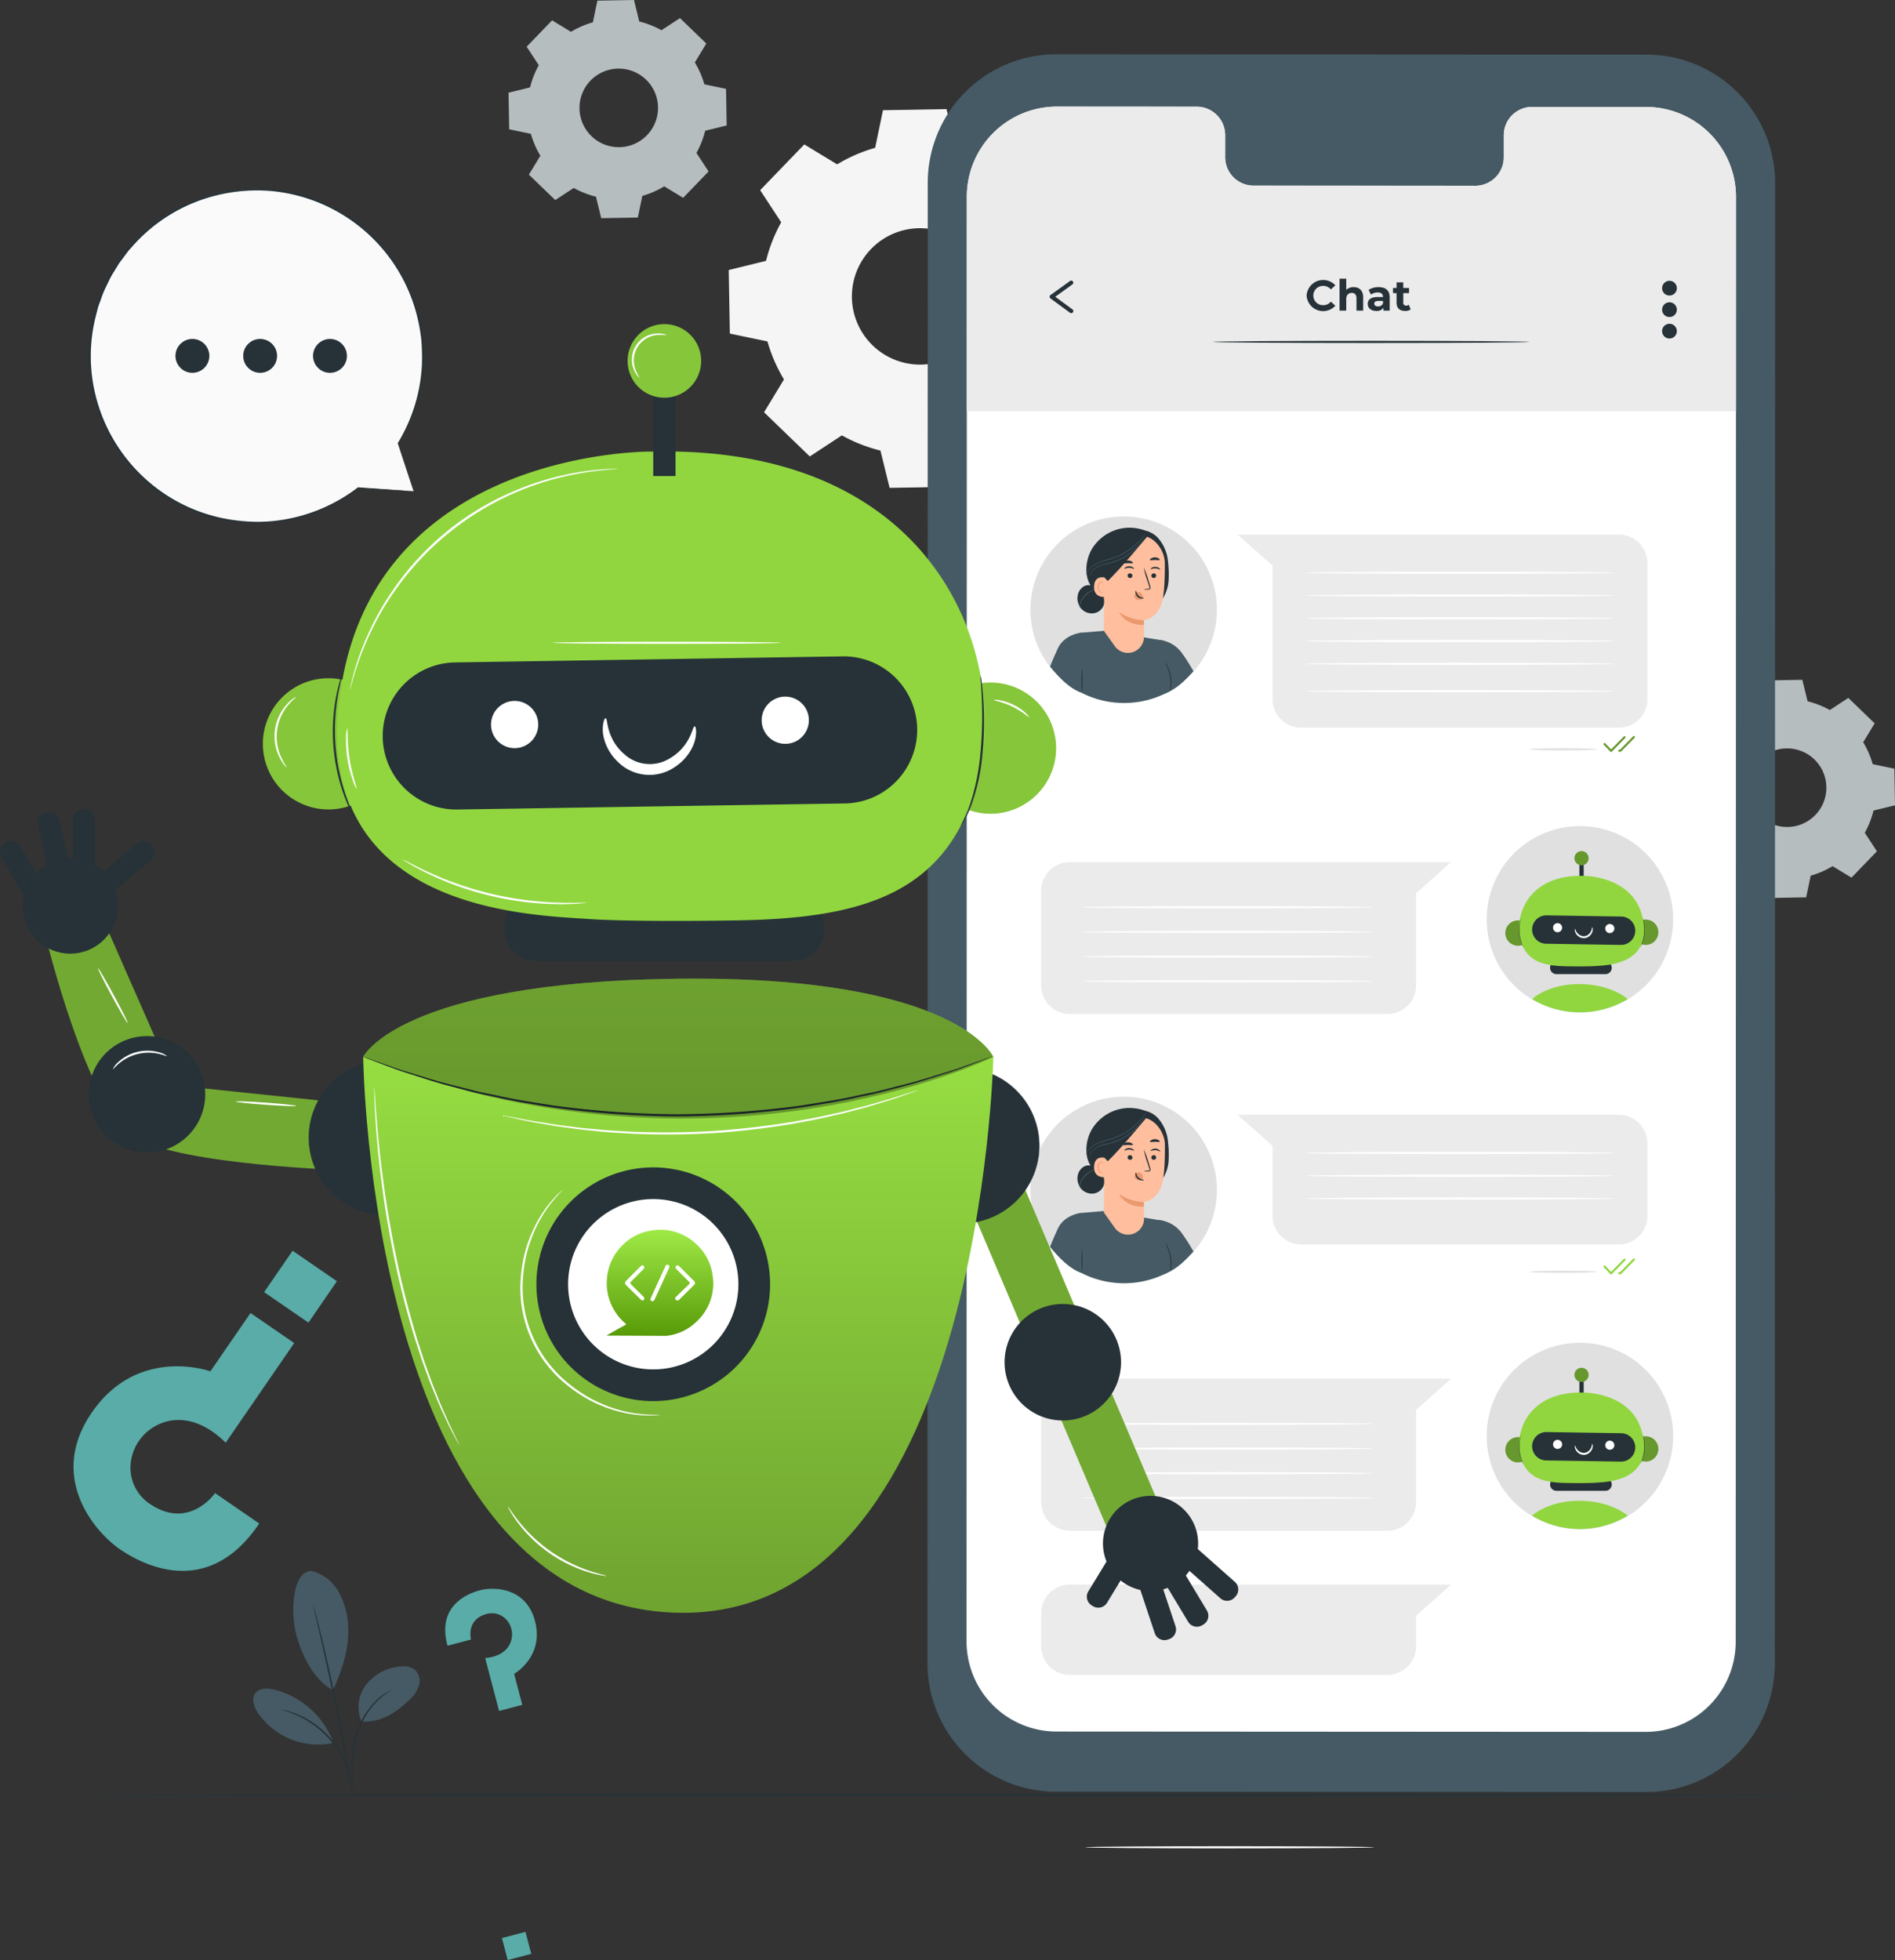 <svg xmlns="http://www.w3.org/2000/svg" xmlns:xlink="http://www.w3.org/1999/xlink" width="640" height="661.78" viewBox="0 0 640 661.78">
  <rect x="0" y="0" width="640" height="661.78" fill="#333333" stroke="none"/>
  <defs>
    <clipPath id="clip-path">
      <rect id="Rectangle_238" data-name="Rectangle 238" width="640" height="606.437" fill="none"></rect>
    </clipPath>
    <linearGradient id="linear-gradient" x1="0.5" x2="0.5" y2="1.727" gradientUnits="objectBoundingBox">
      <stop offset="0" stop-color="#9ce644"></stop>
      <stop offset="1" stop-color="#4e7322"></stop>
    </linearGradient>
    <clipPath id="clip-path-4">
      <rect id="Rectangle_246" data-name="Rectangle 246" width="212.819" height="47.238" fill="none"></rect>
    </clipPath>
    <linearGradient id="linear-gradient-2" x1="0.5" x2="0.5" y2="1.132" gradientUnits="objectBoundingBox">
      <stop offset="0" stop-color="#a0ea47"></stop>
      <stop offset="1" stop-color="#4e9000"></stop>
    </linearGradient>
  </defs>
  <g id="Group_817" data-name="Group 817" transform="translate(-218.377 -2276.662)">
    <path id="Path_264" data-name="Path 264" d="M80.405,386.895,65.489,376.631s-8.617,12.525-21.788,3.793a14.651,14.651,0,0,1-6.388-15.747,16.223,16.223,0,0,1,9.375-11.35c5.4-2.431,13.554-2.407,22.389,6.281l23.141-33.635-14.75-10.149-13.555,19.7S39.546,326.64,23.86,349.439c-15.01,21.812,1.067,40.338,9.44,46.1,6.4,4.4,29.281,17.866,47.106-8.644" transform="translate(225.52 2404.154)" fill="#59aca7"></path>
    <rect id="Rectangle_235" data-name="Rectangle 235" width="16.97" height="18.17" transform="translate(307.578 2712.929) rotate(-55.468)" fill="#59aca7"></rect>
    <path id="Path_265" data-name="Path 265" d="M107.906,401.376l7.921-2.089s-1.755-6.652,5.126-8.593a6.626,6.626,0,0,1,7.286,2.454,7.34,7.34,0,0,1,1.127,6.564c-.758,2.57-3.172,5.359-8.759,5.828l4.712,17.859,7.833-2.065-2.76-10.463s10.236-5.737,7.042-17.844c-3.056-11.583-14.152-11.533-18.6-10.361-3.4.9-14.765,4.775-10.93,18.71" transform="translate(261.621 2430.933)" fill="#59aca7"></path>
    <rect id="Rectangle_236" data-name="Rectangle 236" width="8.221" height="7.678" transform="matrix(0.967, -0.255, 0.255, 0.967, 387.891, 2931.018)" fill="#59aca7"></rect>
    <path id="Path_266" data-name="Path 266" d="M211.951,44.9a52.614,52.614,0,0,1,12.834-5.578l2.645-12.7,21.464-.376,3.088,12.6A52.517,52.517,0,0,1,265,43.966l10.848-7.111L291.3,51.766l-6.724,11.089a52.549,52.549,0,0,1,5.578,12.837l12.7,2.645L303.23,99.8l-12.6,3.091A52.6,52.6,0,0,1,285.5,115.91l7.11,10.849L277.7,142.2l-11.089-6.724a52.574,52.574,0,0,1-12.837,5.577l-2.645,12.7-21.462.376-3.09-12.6a52.54,52.54,0,0,1-13.023-5.123L202.71,143.52l-15.443-14.911,6.724-11.089a52.624,52.624,0,0,1-5.578-12.835l-12.7-2.645-.378-21.462,12.6-3.091a52.692,52.692,0,0,1,5.123-13.022l-7.11-10.848,14.91-15.443Zm11.441,28.593a23.028,23.028,0,1,0,32.563-.573,23.027,23.027,0,0,0-32.563.573" transform="translate(289.156 2287.254)" fill="#f5f5f5"></path>
    <path id="Path_267" data-name="Path 267" d="M143.448,10.747a30.233,30.233,0,0,1,7.392-3.213L152.363.216,164.725,0l1.78,7.257a30.26,30.26,0,0,1,7.5,2.952l6.248-4.1,8.9,8.589-3.873,6.387a30.241,30.241,0,0,1,3.213,7.393l7.316,1.523.218,12.362-7.258,1.78a30.328,30.328,0,0,1-2.952,7.5l4.095,6.249-8.586,8.9-6.388-3.874a30.219,30.219,0,0,1-7.393,3.213l-1.523,7.317-12.362.216-1.78-7.258a30.323,30.323,0,0,1-7.5-2.951l-6.248,4.095-8.9-8.588,3.873-6.387a30.251,30.251,0,0,1-3.213-7.395l-7.316-1.522L122.358,31.3l7.258-1.78a30.335,30.335,0,0,1,2.951-7.5l-4.095-6.249,8.588-8.9Zm6.59,16.468a13.264,13.264,0,1,0,18.755-.33,13.262,13.262,0,0,0-18.755.33" transform="translate(267.77 2276.662)" fill="#b6bdbf"></path>
    <path id="Path_268" data-name="Path 268" d="M424.555,174.264a30.343,30.343,0,0,1,7.392-3.213l1.523-7.316,12.362-.218,1.78,7.258a30.278,30.278,0,0,1,7.5,2.951l6.248-4.1,8.9,8.591-3.873,6.385A30.226,30.226,0,0,1,469.6,192l7.317,1.522.216,12.364-7.258,1.778a30.27,30.27,0,0,1-2.951,7.5l4.095,6.248-8.586,8.9-6.388-3.874a30.277,30.277,0,0,1-7.393,3.214l-1.523,7.316-12.362.216-1.78-7.257a30.385,30.385,0,0,1-7.5-2.952l-6.248,4.094-8.9-8.588,3.873-6.387A30.252,30.252,0,0,1,411,208.7l-7.317-1.522-.216-12.362,7.258-1.778a30.363,30.363,0,0,1,2.951-7.5l-4.095-6.249,8.588-8.894Zm6.59,16.468A13.264,13.264,0,1,0,449.9,190.4a13.262,13.262,0,0,0-18.755.328" transform="translate(381.248 2342.67)" fill="#b6bdbf"></path>
    <rect id="Rectangle_237" data-name="Rectangle 237" width="640" height="606.437" transform="translate(218.377 2276.662)" fill="none"></rect>
    <g id="Group_407" data-name="Group 407" transform="translate(218.377 2276.662)">
      <g id="Group_406" data-name="Group 406" clip-path="url('#clip-path')">
        <path id="Path_269" data-name="Path 269" d="M613.186,431.878c0,.2-133.1.365-297.256.365-164.211,0-297.286-.163-297.286-.365s133.075-.365,297.286-.365c164.154,0,297.256.163,297.256.365" transform="translate(7.526 174.194)" fill="#263238"></path>
      </g>
    </g>
    <path id="Path_270" data-name="Path 270" d="M465.89,599.781l-199.345-.118a43.423,43.423,0,0,1-43.4-43.431l.1-499.761a43.423,43.423,0,0,1,43.448-43.416l199.345.117a43.425,43.425,0,0,1,43.4,43.433l-.1,499.763a43.422,43.422,0,0,1-43.448,43.414" transform="translate(308.457 2281.932)" fill="#455a64"></path>
    <path id="Path_271" data-name="Path 271" d="M462.028,25.765l-38.649-.022a9.6,9.6,0,0,0-9.386,9.806l0,7.01a9.6,9.6,0,0,1-9.386,9.806l-75.337-.045a9.609,9.609,0,0,1-9.382-9.816V35.492a9.611,9.611,0,0,0-9.384-9.816l-13.593-.008-33.827-.02a30.41,30.41,0,0,0-30.429,30.405l-.1,487.8a30.41,30.41,0,0,0,30.392,30.419l198.948.116a30.414,30.414,0,0,0,30.429-30.405l.1-487.8a30.413,30.413,0,0,0-30.394-30.418" transform="translate(312.256 2287.015)" fill="#fff"></path>
    <path id="Path_272" data-name="Path 272" d="M492.385,128.3V55.619a30.405,30.405,0,0,0-30.379-29.855l-38.65-.022a9.6,9.6,0,0,0-9.386,9.8l0,7.011a9.6,9.6,0,0,1-9.385,9.806l-75.337-.045a9.611,9.611,0,0,1-9.384-9.816l0-7.011a9.611,9.611,0,0,0-9.385-9.816l-13.592-.008-33.829-.02a30.412,30.412,0,0,0-30.429,30.405l-.014,72.454h259.77Z" transform="translate(312.279 2287.015)" fill="#ebebeb"></path>
    <path id="Path_273" data-name="Path 273" d="M310.9,155.648a31.486,31.486,0,1,1-31.486-31.419A31.452,31.452,0,0,1,310.9,155.648" transform="translate(318.461 2326.811)" fill="#e0e0e0"></path>
    <path id="Path_274" data-name="Path 274" d="M259.888,152.414l8.241-.7,20.134,3.391,2.377,15.147-.338,1.763a31.652,31.652,0,0,1-29.845.685Z" transform="translate(323.289 2337.906)" fill="#455a64"></path>
    <path id="Path_275" data-name="Path 275" d="M277.035,153.992a10.77,10.77,0,0,1,10.442,4.59,58.572,58.572,0,0,1,3.741,5.947c-3.272,3.561-5.939,6.272-10.494,7.852Z" transform="translate(330.211 2338.779)" fill="#455a64"></path>
    <path id="Path_276" data-name="Path 276" d="M262.81,152.214s-5.448.667-7.563,5.312-2.6,6.1-2.6,6.1c2.821,3.387,6.4,7.4,10.794,8.9,0,0,1-11.7,1.134-15.008.146-3.627.288-5.415-1.769-5.312" transform="translate(320.367 2338.106)" fill="#455a64"></path>
    <path id="Path_277" data-name="Path 277" d="M264.271,132.662a14.912,14.912,0,0,1,11.538-5.731,16.016,16.016,0,0,1,5.594,1.009,8.273,8.273,0,0,1,4.716,3.113,13.817,13.817,0,0,1,2.713,6.318,38.548,38.548,0,0,1,.341,7.122,12.974,12.974,0,0,1-2.225,6.69l-6.053,1.049a38.15,38.15,0,0,1-9.987-.538,12.829,12.829,0,0,1-8.164-5.356c-2.423-3.956-1.416-10.088,1.526-13.676" transform="translate(323.893 2327.9)" fill="#263238"></path>
    <path id="Path_278" data-name="Path 278" d="M259.271,144.614a4.5,4.5,0,0,1,2.049-3.4,3.255,3.255,0,0,1,3.819.33l.952,1.131a3.9,3.9,0,0,1,2.247,3.93,4.275,4.275,0,0,1-2.969,3.5,4.744,4.744,0,0,1-4.511-1.088,5.3,5.3,0,0,1-1.588-4.4" transform="translate(323.027 2333.48)" fill="#263238"></path>
    <path id="Path_279" data-name="Path 279" d="M260.27,148.253a2.033,2.033,0,0,1-.326-1.2,5.449,5.449,0,0,1,1.385-2.715,8.184,8.184,0,0,1,2.424-1.94c.71-.38,1.2-.519,1.182-.568a3.286,3.286,0,0,0-1.273.38,7.307,7.307,0,0,0-2.56,1.936,7.18,7.18,0,0,0-.978,1.485,3.282,3.282,0,0,0-.39,1.415,1.689,1.689,0,0,0,.272.957c.136.2.253.264.264.251" transform="translate(323.227 2333.913)" fill="#455a64"></path>
    <path id="Path_280" data-name="Path 280" d="M279.146,163.072s-.032-5.613-.032-5.6,4.933-.543,6.3-6.854c.678-3.139.8-8.339.769-12.6-.031-3.832-3.3-9.052-8.046-9.069l-2.105-.244-8.07,3.2a2.245,2.245,0,0,0-2.132,2.162l-.241,26.958,3.693,5.18a5.439,5.439,0,0,0,9.866-3.132" transform="translate(325.59 2328.617)" fill="#ffbe9d"></path>
    <path id="Path_281" data-name="Path 281" d="M272.954,143.6a1.333,1.333,0,0,1,.466-.828,1.378,1.378,0,0,1,1.669-.1,1.839,1.839,0,0,1,.7,1.727,1.677,1.677,0,0,1-1.2.693,1.705,1.705,0,0,1-.225.007,1.5,1.5,0,0,1-1.013-.4,1.333,1.333,0,0,1-.4-1.1" transform="translate(328.559 2334.16)" fill="#eb996e"></path>
    <path id="Path_282" data-name="Path 282" d="M278.656,138.7a.818.818,0,0,1-.834.78.783.783,0,0,1-.8-.782.821.821,0,0,1,.834-.782.785.785,0,0,1,.8.783" transform="translate(330.203 2332.335)" fill="#263238"></path>
    <path id="Path_283" data-name="Path 283" d="M280.069,137.3c-.108.1-.7-.39-1.583-.437s-1.55.358-1.64.246c-.045-.051.07-.237.362-.427a2.255,2.255,0,0,1,1.319-.327,2.162,2.162,0,0,1,1.254.48c.26.222.34.42.288.465" transform="translate(330.131 2331.703)" fill="#263238"></path>
    <path id="Path_284" data-name="Path 284" d="M275.2,143.878a5.774,5.774,0,0,1,1.443-.18c.226-.01.441-.044.487-.194a1.134,1.134,0,0,0-.112-.674q-.274-.832-.571-1.745a28.91,28.91,0,0,1-1.246-4.551,29.383,29.383,0,0,1,1.61,4.44c.189.612.371,1.195.543,1.753a1.3,1.3,0,0,1,.067.887.566.566,0,0,1-.387.307,1.48,1.48,0,0,1-.385.032,5.742,5.742,0,0,1-1.449-.077" transform="translate(329.465 2331.778)" fill="#263238"></path>
    <path id="Path_285" data-name="Path 285" d="M277.644,149.986a16.288,16.288,0,0,1-8.421-2.743s2.034,4.538,8.453,4.292Z" transform="translate(327.059 2336.101)" fill="#eb996e"></path>
    <path id="Path_286" data-name="Path 286" d="M273.376,142.1c.142,0,.091.953.873,1.675s1.8.672,1.8.807c.01.06-.237.173-.668.16a2.38,2.38,0,0,1-1.508-.619,2.064,2.064,0,0,1-.671-1.4c-.017-.4.1-.632.17-.622" transform="translate(328.664 2334.024)" fill="#263238"></path>
    <path id="Path_287" data-name="Path 287" d="M279.951,134.907c-.16.206-.827.027-1.617.048-.793,0-1.456.194-1.618-.008-.072-.1.025-.3.31-.5a2.514,2.514,0,0,1,2.607-.032c.288.2.389.4.319.5" transform="translate(330.072 2330.78)" fill="#263238"></path>
    <path id="Path_288" data-name="Path 288" d="M271.306,138.64a.819.819,0,0,0,.776.839.786.786,0,0,0,.858-.723.82.82,0,0,0-.775-.839.784.784,0,0,0-.859.723" transform="translate(327.898 2332.335)" fill="#263238"></path>
    <path id="Path_289" data-name="Path 289" d="M270.546,137.038c.1.108.729-.34,1.61-.321s1.52.469,1.618.362c.048-.046-.053-.24-.331-.451a2.269,2.269,0,0,0-1.293-.423,2.18,2.18,0,0,0-1.284.389c-.274.2-.369.394-.32.444" transform="translate(327.586 2331.646)" fill="#263238"></path>
    <path id="Path_290" data-name="Path 290" d="M270.189,135.708c.17.2.855.007,1.672.011.818-.021,1.509.161,1.672-.045.072-.1-.034-.3-.333-.5a2.53,2.53,0,0,0-1.355-.351,2.5,2.5,0,0,0-1.34.378c-.292.2-.39.406-.316.5" transform="translate(327.438 2331.088)" fill="#263238"></path>
    <path id="Path_291" data-name="Path 291" d="M267.874,140.673c.025-.474-.463-1.623-.928-1.721-1.242-.264-3.506-.286-3.7,2.887-.267,4.34,4.154,3.713,4.169,3.588.013-.1.376-3.116.462-4.754" transform="translate(324.639 2332.71)" fill="#ffbe9d"></path>
    <path id="Path_292" data-name="Path 292" d="M265.956,143.354c-.018-.015-.079.049-.211.1a.757.757,0,0,1-.567-.024,1.869,1.869,0,0,1-.764-1.731,2.5,2.5,0,0,1,.278-1.07.876.876,0,0,1,.606-.546.387.387,0,0,1,.434.234c.051.125.018.211.041.219s.1-.067.074-.248a.492.492,0,0,0-.154-.282.576.576,0,0,0-.413-.136,1.066,1.066,0,0,0-.832.625,2.576,2.576,0,0,0-.338,1.193,1.966,1.966,0,0,0,.991,1.941.814.814,0,0,0,.7-.072c.142-.1.17-.2.156-.2" transform="translate(324.992 2333.125)" fill="#eb996e"></path>
    <path id="Path_293" data-name="Path 293" d="M266.416,143.255l1.1,1.144c4.771-4.558,14.1-15.968,13.575-15.289a13.928,13.928,0,0,0-6.816-.738c-3.547.6-10.276,2.375-10.174,6.551a21.748,21.748,0,0,0,2.31,8.332" transform="translate(324.99 2328.42)" fill="#263238"></path>
    <path id="Path_294" data-name="Path 294" d="M261.249,142.327a1.144,1.144,0,0,1,.066-.251,4.57,4.57,0,0,1,.3-.684,6.314,6.314,0,0,1,1.816-2.041,11.908,11.908,0,0,1,3.659-1.756c1.456-.473,3.1-.841,4.705-1.53a21.309,21.309,0,0,0,4.3-2.4,22.21,22.21,0,0,0,3.033-2.645,23.833,23.833,0,0,0,1.753-2.077l.437-.6a1.25,1.25,0,0,1,.163-.2,1.049,1.049,0,0,1-.126.227c-.09.143-.219.358-.4.623a19.963,19.963,0,0,1-1.708,2.134,21.222,21.222,0,0,1-3.028,2.7,20.837,20.837,0,0,1-4.332,2.441,47.7,47.7,0,0,1-4.728,1.52,12.091,12.091,0,0,0-3.627,1.687,6.515,6.515,0,0,0-1.835,1.957c-.32.554-.417.9-.439.893" transform="translate(323.838 2328.39)" fill="#455a64"></path>
    <path id="Path_295" data-name="Path 295" d="M262.152,142.743a2.292,2.292,0,0,1,.168-.949,4.449,4.449,0,0,1,1.634-2.042,9.861,9.861,0,0,1,3.63-1.419,21.519,21.519,0,0,0,4.509-1.429,19.023,19.023,0,0,0,4.02-2.476,19.545,19.545,0,0,0,2.757-2.7,20.6,20.6,0,0,0,1.536-2.107l.369-.608a1.061,1.061,0,0,1,.142-.2,1,1,0,0,1-.1.226c-.087.166-.2.375-.334.632a17.627,17.627,0,0,1-1.488,2.162,18.7,18.7,0,0,1-6.806,5.282,21.012,21.012,0,0,1-4.555,1.426,9.959,9.959,0,0,0-3.585,1.348,4.488,4.488,0,0,0-1.644,1.946,5.275,5.275,0,0,0-.25.918" transform="translate(324.201 2328.657)" fill="#455a64"></path>
    <path id="Path_296" data-name="Path 296" d="M260.381,169.054a29.734,29.734,0,0,1-.146-4.149,29.717,29.717,0,0,1,.146-4.149,29.86,29.86,0,0,1,.145,4.149,29.877,29.877,0,0,1-.145,4.149" transform="translate(323.43 2341.556)" fill="#263238"></path>
    <path id="Path_297" data-name="Path 297" d="M282.024,169.062a8.761,8.761,0,0,1,.049-1.474,16.548,16.548,0,0,0-.122-3.519,17.446,17.446,0,0,0-1.011-3.38,8.445,8.445,0,0,1-.508-1.388,6.748,6.748,0,0,1,.7,1.311,14.031,14.031,0,0,1,1.109,3.412,13.432,13.432,0,0,1,.039,3.579,6.5,6.5,0,0,1-.254,1.458" transform="translate(331.58 2340.969)" fill="#263238"></path>
    <path id="Path_298" data-name="Path 298" d="M426.534,193.781h-107.3a9.647,9.647,0,0,1-9.647-9.648V139.077l-11.829-10.5H426.534a9.647,9.647,0,0,1,9.648,9.648v45.91a9.647,9.647,0,0,1-9.648,9.648" transform="translate(338.576 2328.565)" fill="#ebebeb"></path>
    <path id="Path_299" data-name="Path 299" d="M390.844,180.335c0,.2-5.125.365-11.446.365s-11.448-.163-11.448-.365,5.125-.365,11.448-.365,11.446.163,11.446.365" transform="translate(366.912 2349.313)" fill="#e0e0e0"></path>
    <path id="Path_300" data-name="Path 300" d="M388.372,182.407a.369.369,0,0,1-.254-.108L385.9,179.98a.351.351,0,1,1,.507-.486l1.965,2.058,4.3-4.378a.351.351,0,0,1,.5.491l-4.558,4.636a.355.355,0,0,1-.251.105" transform="translate(374.121 2348.141)" fill="#67982d"></path>
    <path id="Path_301" data-name="Path 301" d="M390.106,182.355H390.1l-.407-.01a.352.352,0,0,1-.343-.361.371.371,0,0,1,.359-.341l.254.007,4.451-4.53a.352.352,0,0,1,.5.493l-4.558,4.636a.355.355,0,0,1-.251.105" transform="translate(375.549 2348.12)" fill="#67982d"></path>
    <path id="Path_302" data-name="Path 302" d="M390.844,306.006c0,.2-5.125.365-11.446.365s-11.448-.163-11.448-.365,5.125-.365,11.448-.365,11.446.163,11.446.365" transform="translate(366.912 2400.043)" fill="#e0e0e0"></path>
    <path id="Path_303" data-name="Path 303" d="M388.372,308.077h0a.349.349,0,0,1-.251-.108L385.9,305.65a.349.349,0,0,1,.011-.5.353.353,0,0,1,.5.011l1.965,2.056,4.3-4.378a.351.351,0,0,1,.5.49l-4.558,4.638a.355.355,0,0,1-.251.105" transform="translate(374.121 2398.872)" fill="#91d63f"></path>
    <path id="Path_304" data-name="Path 304" d="M390.106,308.026h-.01l-.407-.011a.351.351,0,0,1-.341-.361.326.326,0,0,1,.361-.341l.254.007,4.45-4.528a.351.351,0,0,1,.5.491l-4.558,4.638a.355.355,0,0,1-.251.105" transform="translate(375.549 2398.851)" fill="#91d63f"></path>
    <path id="Path_305" data-name="Path 305" d="M418.616,137.873c0,.2-23.427.365-52.319.365s-52.324-.163-52.324-.365,23.422-.365,52.324-.365,52.319.163,52.319.365" transform="translate(345.123 2332.171)" fill="#fff"></path>
    <path id="Path_306" data-name="Path 306" d="M418.616,143.35c0,.2-23.427.365-52.319.365s-52.324-.163-52.324-.365,23.422-.365,52.324-.365,52.319.163,52.319.365" transform="translate(345.123 2334.382)" fill="#fff"></path>
    <path id="Path_307" data-name="Path 307" d="M418.616,148.826c0,.2-23.427.365-52.319.365s-52.324-.163-52.324-.365,23.422-.365,52.324-.365,52.319.163,52.319.365" transform="translate(345.123 2336.593)" fill="#fff"></path>
    <path id="Path_308" data-name="Path 308" d="M310.9,295.214a31.486,31.486,0,1,1-31.486-31.419A31.452,31.452,0,0,1,310.9,295.214" transform="translate(318.461 2383.151)" fill="#e0e0e0"></path>
    <path id="Path_309" data-name="Path 309" d="M259.888,291.98l8.241-.7,20.134,3.391,2.377,15.146-.338,1.763a31.652,31.652,0,0,1-29.845.685Z" transform="translate(323.289 2394.247)" fill="#455a64"></path>
    <path id="Path_310" data-name="Path 310" d="M277.035,293.558a10.77,10.77,0,0,1,10.442,4.59,58.568,58.568,0,0,1,3.741,5.947c-3.272,3.561-5.939,6.272-10.494,7.852Z" transform="translate(330.211 2395.12)" fill="#455a64"></path>
    <path id="Path_311" data-name="Path 311" d="M262.81,291.78s-5.448.668-7.563,5.313-2.6,6.1-2.6,6.1c2.821,3.387,6.4,7.4,10.794,8.9,0,0,1-11.7,1.134-15.008.146-3.627.288-5.415-1.769-5.313" transform="translate(320.367 2394.446)" fill="#455a64"></path>
    <path id="Path_312" data-name="Path 312" d="M264.271,272.228a14.912,14.912,0,0,1,11.538-5.731,16.016,16.016,0,0,1,5.594,1.009,8.273,8.273,0,0,1,4.716,3.113,13.817,13.817,0,0,1,2.713,6.318,38.549,38.549,0,0,1,.341,7.122,12.983,12.983,0,0,1-2.225,6.69L280.9,291.8a38.148,38.148,0,0,1-9.987-.538,12.829,12.829,0,0,1-8.164-5.356c-2.423-3.956-1.416-10.087,1.526-13.676" transform="translate(323.893 2384.24)" fill="#263238"></path>
    <path id="Path_313" data-name="Path 313" d="M259.271,284.18a4.5,4.5,0,0,1,2.049-3.4,3.255,3.255,0,0,1,3.819.33l.952,1.131a3.9,3.9,0,0,1,2.247,3.93,4.275,4.275,0,0,1-2.969,3.5,4.747,4.747,0,0,1-4.511-1.088,5.3,5.3,0,0,1-1.588-4.4" transform="translate(323.027 2389.82)" fill="#263238"></path>
    <path id="Path_314" data-name="Path 314" d="M260.27,287.82a2.033,2.033,0,0,1-.326-1.2,5.449,5.449,0,0,1,1.385-2.715,8.159,8.159,0,0,1,2.424-1.94c.71-.38,1.2-.519,1.182-.569a3.294,3.294,0,0,0-1.273.379,7.313,7.313,0,0,0-2.56,1.937,7.178,7.178,0,0,0-.978,1.485,3.282,3.282,0,0,0-.39,1.415,1.688,1.688,0,0,0,.272.957c.136.2.253.264.264.251" transform="translate(323.227 2390.253)" fill="#455a64"></path>
    <path id="Path_315" data-name="Path 315" d="M279.166,303.006s-.032-5.612-.032-5.6,4.934-.543,6.3-6.854c.678-3.139.8-8.339.769-12.6-.031-3.832-3.3-9.052-8.044-9.068l-2.107-.246-8.068,3.2A2.246,2.246,0,0,0,265.848,274l-.242,26.958,3.694,5.18a5.438,5.438,0,0,0,9.865-3.132" transform="translate(325.598 2385.106)" fill="#ffbe9d"></path>
    <path id="Path_316" data-name="Path 316" d="M272.954,283.162a1.333,1.333,0,0,1,.466-.828,1.378,1.378,0,0,1,1.669-.1,1.839,1.839,0,0,1,.7,1.727,1.677,1.677,0,0,1-1.2.693,1.708,1.708,0,0,1-.225.007,1.5,1.5,0,0,1-1.013-.4,1.333,1.333,0,0,1-.4-1.1" transform="translate(328.559 2390.5)" fill="#eb996e"></path>
    <path id="Path_317" data-name="Path 317" d="M278.656,278.645a.818.818,0,0,1-.834.78.783.783,0,0,1-.8-.782.821.821,0,0,1,.834-.782.785.785,0,0,1,.8.783" transform="translate(330.203 2388.83)" fill="#263238"></path>
    <path id="Path_318" data-name="Path 318" d="M280.069,277.243c-.108.1-.7-.39-1.583-.437s-1.55.358-1.64.246c-.045-.051.07-.237.362-.427a2.265,2.265,0,0,1,1.319-.328,2.171,2.171,0,0,1,1.254.482c.26.222.34.42.288.465" transform="translate(330.131 2388.196)" fill="#263238"></path>
    <path id="Path_319" data-name="Path 319" d="M275.2,283.824a5.86,5.86,0,0,1,1.443-.18c.226-.01.441-.043.487-.194a1.134,1.134,0,0,0-.112-.674q-.274-.832-.571-1.745a28.911,28.911,0,0,1-1.246-4.551,29.384,29.384,0,0,1,1.61,4.44c.189.612.371,1.195.543,1.753a1.3,1.3,0,0,1,.067.887.566.566,0,0,1-.387.307,1.479,1.479,0,0,1-.385.032,5.742,5.742,0,0,1-1.449-.077" transform="translate(329.465 2388.272)" fill="#263238"></path>
    <path id="Path_320" data-name="Path 320" d="M277.644,289.932a16.288,16.288,0,0,1-8.421-2.743s2.034,4.538,8.453,4.293Z" transform="translate(327.059 2392.595)" fill="#eb996e"></path>
    <path id="Path_321" data-name="Path 321" d="M273.376,282.044c.142,0,.091.953.873,1.675s1.8.674,1.8.807c.01.06-.237.173-.668.16a2.38,2.38,0,0,1-1.508-.619,2.064,2.064,0,0,1-.671-1.4c-.017-.4.1-.632.17-.622" transform="translate(328.664 2390.518)" fill="#263238"></path>
    <path id="Path_322" data-name="Path 322" d="M279.951,274.853c-.16.206-.827.025-1.617.048-.793,0-1.456.194-1.618-.008-.072-.1.025-.3.31-.5a2.514,2.514,0,0,1,2.607-.032c.288.2.389.4.319.5" transform="translate(330.072 2387.273)" fill="#263238"></path>
    <path id="Path_323" data-name="Path 323" d="M271.306,278.586a.818.818,0,0,0,.776.839.785.785,0,0,0,.858-.723.82.82,0,0,0-.775-.839.784.784,0,0,0-.859.723" transform="translate(327.898 2388.829)" fill="#263238"></path>
    <path id="Path_324" data-name="Path 324" d="M270.546,276.984c.1.108.729-.34,1.61-.321s1.52.469,1.618.362c.048-.046-.053-.24-.331-.451a2.268,2.268,0,0,0-1.293-.423,2.171,2.171,0,0,0-1.284.39c-.274.2-.369.393-.32.442" transform="translate(327.586 2388.139)" fill="#263238"></path>
    <path id="Path_325" data-name="Path 325" d="M270.189,275.654c.17.2.855.007,1.672.011.818-.021,1.509.16,1.672-.045.072-.1-.034-.3-.333-.5a2.53,2.53,0,0,0-1.355-.351,2.5,2.5,0,0,0-1.34.378c-.292.2-.39.406-.316.5" transform="translate(327.438 2387.582)" fill="#263238"></path>
    <path id="Path_326" data-name="Path 326" d="M267.874,280.239c.025-.474-.463-1.623-.928-1.721-1.242-.264-3.506-.286-3.7,2.887-.267,4.34,4.154,3.713,4.169,3.588.013-.1.376-3.116.462-4.754" transform="translate(324.639 2389.051)" fill="#ffbe9d"></path>
    <path id="Path_327" data-name="Path 327" d="M265.956,282.921c-.018-.016-.079.049-.211.1a.764.764,0,0,1-.567-.024,1.87,1.87,0,0,1-.764-1.732,2.5,2.5,0,0,1,.278-1.068.876.876,0,0,1,.606-.546.387.387,0,0,1,.434.234c.051.125.018.211.041.219s.1-.067.074-.249a.492.492,0,0,0-.154-.282.577.577,0,0,0-.413-.136,1.066,1.066,0,0,0-.832.625,2.576,2.576,0,0,0-.338,1.193,1.966,1.966,0,0,0,.991,1.941.814.814,0,0,0,.7-.072c.142-.1.17-.2.156-.2" transform="translate(324.992 2389.465)" fill="#eb996e"></path>
    <path id="Path_328" data-name="Path 328" d="M266.416,282.821l1.1,1.144c4.771-4.558,14.1-15.968,13.575-15.289a13.928,13.928,0,0,0-6.816-.738c-3.547.6-10.276,2.375-10.174,6.551a21.748,21.748,0,0,0,2.31,8.332" transform="translate(324.99 2384.761)" fill="#263238"></path>
    <path id="Path_329" data-name="Path 329" d="M261.249,281.893a1.143,1.143,0,0,1,.066-.251,4.512,4.512,0,0,1,.3-.684,6.314,6.314,0,0,1,1.816-2.041,11.908,11.908,0,0,1,3.659-1.756c1.456-.473,3.1-.841,4.705-1.53a21.306,21.306,0,0,0,4.3-2.4,22.212,22.212,0,0,0,3.033-2.645,23.833,23.833,0,0,0,1.753-2.077c.178-.243.323-.442.437-.6a1.257,1.257,0,0,1,.163-.2,1.05,1.05,0,0,1-.126.227c-.09.143-.219.358-.4.623a19.965,19.965,0,0,1-1.708,2.134,21.223,21.223,0,0,1-3.028,2.7,20.835,20.835,0,0,1-4.332,2.441,47.681,47.681,0,0,1-4.728,1.52,12.092,12.092,0,0,0-3.627,1.687A6.515,6.515,0,0,0,261.689,281c-.32.554-.417.9-.439.893" transform="translate(323.838 2384.73)" fill="#455a64"></path>
    <path id="Path_330" data-name="Path 330" d="M262.152,282.309a2.285,2.285,0,0,1,.168-.947,4.444,4.444,0,0,1,1.634-2.044,9.886,9.886,0,0,1,3.63-1.421,21.43,21.43,0,0,0,4.509-1.427,19.081,19.081,0,0,0,4.02-2.476,19.623,19.623,0,0,0,2.757-2.7,20.6,20.6,0,0,0,1.536-2.107l.369-.608a1.067,1.067,0,0,1,.142-.2,1,1,0,0,1-.1.226l-.334.632a17.63,17.63,0,0,1-1.488,2.162,18.743,18.743,0,0,1-6.806,5.282,21.007,21.007,0,0,1-4.555,1.426,9.959,9.959,0,0,0-3.585,1.348,4.488,4.488,0,0,0-1.644,1.945,5.274,5.274,0,0,0-.25.918" transform="translate(324.201 2384.998)" fill="#455a64"></path>
    <path id="Path_331" data-name="Path 331" d="M260.381,308.62a59.023,59.023,0,0,1,0-8.3,59.619,59.619,0,0,1,0,8.3" transform="translate(323.43 2397.896)" fill="#263238"></path>
    <path id="Path_332" data-name="Path 332" d="M282.024,308.628a8.76,8.76,0,0,1,.049-1.474,16.548,16.548,0,0,0-.122-3.519,17.445,17.445,0,0,0-1.011-3.38,8.446,8.446,0,0,1-.508-1.388,6.748,6.748,0,0,1,.7,1.311,14.032,14.032,0,0,1,1.109,3.412,13.433,13.433,0,0,1,.039,3.579,6.5,6.5,0,0,1-.254,1.458" transform="translate(331.58 2397.309)" fill="#263238"></path>
    <path id="Path_333" data-name="Path 333" d="M426.534,311.931h-107.3a9.647,9.647,0,0,1-9.647-9.648V278.644l-11.829-10.5H426.534a9.647,9.647,0,0,1,9.648,9.648v24.493a9.647,9.647,0,0,1-9.648,9.648" transform="translate(338.576 2384.906)" fill="#ebebeb"></path>
    <path id="Path_334" data-name="Path 334" d="M418.616,277.44c0,.2-23.427.365-52.319.365s-52.324-.163-52.324-.365,23.422-.365,52.324-.365,52.319.163,52.319.365" transform="translate(345.123 2388.512)" fill="#fff"></path>
    <path id="Path_335" data-name="Path 335" d="M418.616,282.916c0,.2-23.427.365-52.319.365s-52.324-.163-52.324-.365,23.422-.365,52.324-.365,52.319.163,52.319.365" transform="translate(345.123 2390.723)" fill="#fff"></path>
    <path id="Path_336" data-name="Path 336" d="M418.616,288.392c0,.2-23.427.366-52.319.366s-52.324-.163-52.324-.366,23.422-.365,52.324-.365,52.319.163,52.319.365" transform="translate(345.123 2392.933)" fill="#fff"></path>
    <path id="Path_337" data-name="Path 337" d="M418.616,154.3c0,.2-23.427.365-52.319.365s-52.324-.163-52.324-.365,23.422-.364,52.324-.364,52.319.161,52.319.364" transform="translate(345.123 2338.804)" fill="#fff"></path>
    <path id="Path_338" data-name="Path 338" d="M418.616,159.779c0,.2-23.427.365-52.319.365s-52.324-.163-52.324-.365,23.422-.365,52.324-.365,52.319.163,52.319.365" transform="translate(345.123 2341.014)" fill="#fff"></path>
    <path id="Path_339" data-name="Path 339" d="M418.616,166.36c0,.2-23.427.365-52.319.365s-52.324-.163-52.324-.365,23.422-.365,52.324-.365,52.319.163,52.319.365" transform="translate(345.123 2343.671)" fill="#fff"></path>
    <path id="Path_340" data-name="Path 340" d="M314.374,72.6a5.6,5.6,0,0,1,9.7-3.456l-1.51,1.394a3.273,3.273,0,0,0-2.555-1.19,3.252,3.252,0,1,0,0,6.5,3.238,3.238,0,0,0,2.555-1.2l1.51,1.394a5.588,5.588,0,0,1-9.7-3.442" transform="translate(345.285 2303.848)" fill="#263238"></path>
    <path id="Path_341" data-name="Path 341" d="M330.283,73.339v4.474h-2.264V73.688c0-1.265-.581-1.844-1.583-1.844-1.091,0-1.874.668-1.874,2.106v3.863H322.3V67.036h2.264v3.776a3.435,3.435,0,0,1,2.483-.929c1.844,0,3.238,1.075,3.238,3.456" transform="translate(348.482 2303.723)" fill="#263238"></path>
    <path id="Path_342" data-name="Path 342" d="M336.5,72.535v4.458h-2.118v-.974A2.566,2.566,0,0,1,332,77.11c-1.828,0-2.918-1.018-2.918-2.368,0-1.38.974-2.337,3.355-2.337h1.8c0-.974-.581-1.54-1.8-1.54a3.756,3.756,0,0,0-2.252.726l-.813-1.582a6.006,6.006,0,0,1,3.37-.945c2.381,0,3.759,1.1,3.759,3.471m-2.264,1.989v-.8h-1.555c-1.058,0-1.394.392-1.394.915,0,.566.48.943,1.279.943a1.67,1.67,0,0,0,1.67-1.06" transform="translate(351.221 2304.542)" fill="#263238"></path>
    <path id="Path_343" data-name="Path 343" d="M341.13,77.078a3.244,3.244,0,0,1-1.846.494c-1.844,0-2.917-.945-2.917-2.8V71.56H335.16V69.817h1.207v-1.9h2.264v1.9h1.947V71.56h-1.947v3.181a.91.91,0,0,0,.973,1.03,1.519,1.519,0,0,0,.914-.291Z" transform="translate(353.674 2304.078)" fill="#263238"></path>
    <path id="Path_344" data-name="Path 344" d="M398.682,82.351c0,.2-23.923.365-53.427.365s-53.433-.163-53.433-.365,23.919-.365,53.433-.365,53.427.163,53.427.365" transform="translate(336.18 2309.758)" fill="#263238"></path>
    <path id="Path_345" data-name="Path 345" d="M404.884,70.033a2.488,2.488,0,1,1-2.487-2.487,2.487,2.487,0,0,1,2.487,2.487" transform="translate(379.813 2303.929)" fill="#263238"></path>
    <path id="Path_346" data-name="Path 346" d="M404.884,75.2a2.488,2.488,0,1,1-2.487-2.487,2.487,2.487,0,0,1,2.487,2.487" transform="translate(379.813 2306.014)" fill="#263238"></path>
    <path id="Path_347" data-name="Path 347" d="M404.884,80.365a2.488,2.488,0,1,1-2.487-2.487,2.487,2.487,0,0,1,2.487,2.487" transform="translate(379.813 2308.1)" fill="#263238"></path>
    <path id="Path_348" data-name="Path 348" d="M259.835,78.474a.694.694,0,0,1-.416-.136l-6.587-4.831a.7.7,0,0,1,.006-1.136l6.587-4.74a.7.7,0,0,1,.82,1.14l-5.8,4.176,5.81,4.26a.7.7,0,0,1-.415,1.268" transform="translate(320.324 2303.91)" fill="#263238"></path>
    <path id="Path_349" data-name="Path 349" d="M420.673,230.122A31.485,31.485,0,1,1,389.187,198.7a31.452,31.452,0,0,1,31.486,31.419" transform="translate(362.775 2356.875)" fill="#e0e0e0"></path>
    <path id="Path_350" data-name="Path 350" d="M391.649,235.539H375.092a2.136,2.136,0,0,1,0-4.273h16.556a2.136,2.136,0,1,1,0,4.273" transform="translate(368.934 2370.02)" fill="#263238"></path>
    <rect id="Rectangle_239" data-name="Rectangle 239" width="1.454" height="7.355" transform="translate(751.785 2566.563)" fill="#263238"></rect>
    <path id="Path_351" data-name="Path 351" d="M370.733,225.667a4.274,4.274,0,1,1-4.274-4.274,4.274,4.274,0,0,1,4.274,4.274" transform="translate(364.586 2366.034)" fill="#67982d"></path>
    <path id="Path_352" data-name="Path 352" d="M401.471,225.467a4.274,4.274,0,1,1-4.274-4.274,4.274,4.274,0,0,1,4.274,4.274" transform="translate(376.992 2365.953)" fill="#67982d"></path>
    <path id="Path_353" data-name="Path 353" d="M387.229,210.676s17.378-.209,20.129,14.843-11.945,15.332-16.172,15.617c-1.917.129-6.018.142-9.636.08-8.009-.139-13.67-1.69-15.6-9.123a14.074,14.074,0,0,1-.432-2.661c-.51-8.146,5-19.157,21.708-18.756" transform="translate(365.918 2361.704)" fill="#91d63f"></path>
    <path id="Path_354" data-name="Path 354" d="M373.353,229.761l25.247.394a4.792,4.792,0,0,0,.149-9.583l-25.245-.394a4.792,4.792,0,1,0-.15,9.583" transform="translate(367.188 2365.543)" fill="#263238"></path>
    <path id="Path_355" data-name="Path 355" d="M386.258,224.08a1.538,1.538,0,1,0,1.214-1.805,1.538,1.538,0,0,0-1.214,1.805" transform="translate(374.291 2366.378)" fill="#fff"></path>
    <path id="Path_356" data-name="Path 356" d="M373.693,223.879a1.537,1.537,0,1,0,1.214-1.805,1.537,1.537,0,0,0-1.214,1.805" transform="translate(369.219 2366.297)" fill="#fff"></path>
    <path id="Path_357" data-name="Path 357" d="M383.611,207.114a2.4,2.4,0,1,1-2.4-2.4,2.4,2.4,0,0,1,2.4,2.4" transform="translate(371.299 2359.302)" fill="#67982d"></path>
    <path id="Path_358" data-name="Path 358" d="M384.793,223.048c.041-.007.109.119.153.368a2.4,2.4,0,0,1-.093,1.068,3.176,3.176,0,0,1-.844,1.367,2.907,2.907,0,0,1-3.744.342A3.194,3.194,0,0,1,379.19,225a2.417,2.417,0,0,1-.285-1.033c0-.253.042-.389.084-.389.109-.01.145.532.6,1.181a3.186,3.186,0,0,0,1,.915,2.478,2.478,0,0,0,3.005-.274,3.192,3.192,0,0,0,.817-1.082c.333-.72.27-1.259.379-1.27" transform="translate(371.334 2366.702)" fill="#fff"></path>
    <path id="Path_359" data-name="Path 359" d="M395.538,220.9a2.228,2.228,0,0,1,.138.372c.041.121.088.269.131.446s.1.373.143.6a11.97,11.97,0,0,1,.22,1.589,13.2,13.2,0,0,1-.017,1.965,13.474,13.474,0,0,1-.328,1.937,12.021,12.021,0,0,1-.5,1.524c-.079.215-.171.4-.246.566s-.146.3-.208.415a2.217,2.217,0,0,1-.2.341,2.457,2.457,0,0,1,.154-.364c.055-.115.119-.256.187-.424s.153-.354.226-.568a13.413,13.413,0,0,0,.466-1.52,13.04,13.04,0,0,0,.342-3.864,13.042,13.042,0,0,0-.191-1.579c-.034-.225-.086-.423-.122-.6s-.076-.327-.109-.449a2.265,2.265,0,0,1-.087-.386" transform="translate(377.699 2365.834)" fill="#263238"></path>
    <path id="Path_360" data-name="Path 360" d="M366.15,220.963a2,2,0,0,0-.139.373c-.041.119-.088.268-.131.444s-.1.376-.143.6a11.97,11.97,0,0,0-.22,1.589,13.217,13.217,0,0,0,.017,1.965,13.469,13.469,0,0,0,.328,1.937,12.252,12.252,0,0,0,.5,1.524c.079.215.171.4.246.566s.146.3.209.415a2.169,2.169,0,0,0,.2.341,2.533,2.533,0,0,0-.154-.364c-.055-.115-.118-.255-.187-.424s-.153-.354-.226-.569a13.414,13.414,0,0,1-.466-1.52,13.04,13.04,0,0,1-.342-3.864,13.058,13.058,0,0,1,.191-1.579c.035-.223.086-.422.122-.6s.076-.326.109-.449a2.591,2.591,0,0,0,.088-.386" transform="translate(365.918 2365.86)" fill="#263238"></path>
    <path id="Path_361" data-name="Path 361" d="M368.636,241.756s5.157-5.045,15.961-5.045,16.321,5.045,16.321,5.045a31.268,31.268,0,0,1-32.282,0" transform="translate(367.189 2372.218)" fill="#91d63f"></path>
    <path id="Path_362" data-name="Path 362" d="M260.167,258.655h107.3a9.647,9.647,0,0,0,9.648-9.648V217.873l11.829-10.5H260.167a9.648,9.648,0,0,0-9.647,9.649v31.987a9.647,9.647,0,0,0,9.647,9.648" transform="translate(319.508 2360.374)" fill="#ebebeb"></path>
    <path id="Path_363" data-name="Path 363" d="M358.836,218.32c0,.2-22.1.365-49.356.365s-49.36-.163-49.36-.365,22.1-.365,49.36-.365,49.356.163,49.356.365" transform="translate(323.383 2364.646)" fill="#fff"></path>
    <path id="Path_364" data-name="Path 364" d="M358.836,224.258c0,.2-22.1.365-49.356.365s-49.36-.163-49.36-.365,22.1-.365,49.36-.365,49.356.163,49.356.365" transform="translate(323.383 2367.043)" fill="#fff"></path>
    <path id="Path_365" data-name="Path 365" d="M358.836,230.2c0,.2-22.1.365-49.356.365s-49.36-.163-49.36-.365,22.1-.365,49.36-.365,49.356.163,49.356.365" transform="translate(323.383 2369.44)" fill="#fff"></path>
    <path id="Path_366" data-name="Path 366" d="M358.836,236.134c0,.2-22.1.365-49.356.365s-49.36-.163-49.36-.365,22.1-.365,49.36-.365,49.356.163,49.356.365" transform="translate(323.383 2371.837)" fill="#fff"></path>
    <path id="Path_367" data-name="Path 367" d="M420.673,354.4a31.485,31.485,0,1,1-31.486-31.419A31.452,31.452,0,0,1,420.673,354.4" transform="translate(362.775 2407.043)" fill="#e0e0e0"></path>
    <path id="Path_368" data-name="Path 368" d="M391.649,359.817H375.092a2.136,2.136,0,1,1,0-4.273h16.556a2.136,2.136,0,1,1,0,4.273" transform="translate(368.934 2420.188)" fill="#263238"></path>
    <rect id="Rectangle_240" data-name="Rectangle 240" width="1.454" height="7.355" transform="translate(751.785 2741.011)" fill="#263238"></rect>
    <path id="Path_369" data-name="Path 369" d="M370.733,349.945a4.274,4.274,0,1,1-4.274-4.274,4.274,4.274,0,0,1,4.274,4.274" transform="translate(364.586 2416.203)" fill="#67982d"></path>
    <path id="Path_370" data-name="Path 370" d="M401.471,349.745a4.274,4.274,0,1,1-4.274-4.274,4.274,4.274,0,0,1,4.274,4.274" transform="translate(376.992 2416.122)" fill="#67982d"></path>
    <path id="Path_371" data-name="Path 371" d="M387.229,334.954s17.378-.209,20.129,14.842-11.945,15.332-16.172,15.617c-1.917.129-6.018.142-9.636.08-8.009-.14-13.67-1.69-15.6-9.122a14.074,14.074,0,0,1-.432-2.661c-.51-8.146,5-19.157,21.708-18.756" transform="translate(365.918 2411.872)" fill="#91d63f"></path>
    <path id="Path_372" data-name="Path 372" d="M373.353,354.039l25.247.394a4.792,4.792,0,0,0,.149-9.583l-25.245-.394a4.792,4.792,0,1,0-.15,9.583" transform="translate(367.188 2415.712)" fill="#263238"></path>
    <path id="Path_373" data-name="Path 373" d="M386.258,348.358a1.538,1.538,0,1,0,1.214-1.805,1.538,1.538,0,0,0-1.214,1.805" transform="translate(374.291 2416.547)" fill="#fff"></path>
    <path id="Path_374" data-name="Path 374" d="M373.693,348.158a1.538,1.538,0,1,0,1.214-1.805,1.538,1.538,0,0,0-1.214,1.805" transform="translate(369.219 2416.467)" fill="#fff"></path>
    <path id="Path_375" data-name="Path 375" d="M383.611,331.393a2.4,2.4,0,1,1-2.4-2.4,2.4,2.4,0,0,1,2.4,2.4" transform="translate(371.299 2409.472)" fill="#67982d"></path>
    <path id="Path_376" data-name="Path 376" d="M384.793,347.326c.041-.007.109.118.153.368a2.4,2.4,0,0,1-.093,1.067,3.18,3.18,0,0,1-.844,1.369,2.907,2.907,0,0,1-3.744.342,3.2,3.2,0,0,1-1.077-1.193,2.417,2.417,0,0,1-.285-1.033c0-.253.042-.389.084-.389.109-.01.145.532.6,1.179a3.173,3.173,0,0,0,1,.917,2.475,2.475,0,0,0,3.005-.275,3.188,3.188,0,0,0,.817-1.081c.333-.721.27-1.259.379-1.27" transform="translate(371.334 2416.871)" fill="#fff"></path>
    <path id="Path_377" data-name="Path 377" d="M395.538,345.175a2.232,2.232,0,0,1,.138.372c.041.121.088.27.131.445s.1.375.143.6a11.97,11.97,0,0,1,.22,1.589,13.2,13.2,0,0,1-.017,1.965,13.475,13.475,0,0,1-.328,1.937,12.024,12.024,0,0,1-.5,1.524c-.079.215-.171.4-.246.566s-.146.3-.208.416a2.216,2.216,0,0,1-.2.341,2.458,2.458,0,0,1,.154-.364c.055-.115.119-.255.187-.424s.153-.354.226-.568a13.413,13.413,0,0,0,.466-1.52,13.04,13.04,0,0,0,.342-3.864,13.045,13.045,0,0,0-.191-1.579c-.034-.225-.086-.422-.122-.6s-.076-.327-.109-.449a2.266,2.266,0,0,1-.087-.386" transform="translate(377.699 2416.002)" fill="#263238"></path>
    <path id="Path_378" data-name="Path 378" d="M366.15,345.241a2,2,0,0,0-.139.373c-.041.119-.088.268-.131.445s-.1.373-.143.6a11.97,11.97,0,0,0-.22,1.589,13.217,13.217,0,0,0,.017,1.965,13.466,13.466,0,0,0,.328,1.937,12.25,12.25,0,0,0,.5,1.524c.079.215.171.4.246.566a4.524,4.524,0,0,0,.209.416,2.167,2.167,0,0,0,.2.341,2.532,2.532,0,0,0-.154-.363c-.055-.115-.118-.256-.187-.424s-.153-.354-.226-.568a13.323,13.323,0,0,1-.466-1.52,13.04,13.04,0,0,1-.342-3.864,13.054,13.054,0,0,1,.191-1.579c.035-.223.086-.423.122-.6s.076-.326.109-.449a2.592,2.592,0,0,0,.088-.386" transform="translate(365.918 2416.029)" fill="#263238"></path>
    <path id="Path_379" data-name="Path 379" d="M368.636,366.034s5.157-5.045,15.961-5.045,16.321,5.045,16.321,5.045a31.268,31.268,0,0,1-32.282,0" transform="translate(367.189 2422.386)" fill="#91d63f"></path>
    <path id="Path_380" data-name="Path 380" d="M260.167,382.932h107.3a9.647,9.647,0,0,0,9.648-9.647V342.15l11.829-10.5H260.167a9.648,9.648,0,0,0-9.647,9.649v31.987a9.647,9.647,0,0,0,9.647,9.647" transform="translate(319.508 2410.542)" fill="#ebebeb"></path>
    <path id="Path_381" data-name="Path 381" d="M260.167,411.628h107.3a9.647,9.647,0,0,0,9.648-9.648V391.664l11.829-10.5H260.167a9.647,9.647,0,0,0-9.647,9.648v11.17a9.647,9.647,0,0,0,9.647,9.648" transform="translate(319.508 2430.53)" fill="#ebebeb"></path>
    <path id="Path_382" data-name="Path 382" d="M358.836,342.6c0,.2-22.1.365-49.356.365s-49.36-.163-49.36-.365,22.1-.365,49.36-.365,49.356.163,49.356.365" transform="translate(323.383 2414.815)" fill="#fff"></path>
    <path id="Path_383" data-name="Path 383" d="M358.836,348.536c0,.2-22.1.365-49.356.365s-49.36-.163-49.36-.365,22.1-.365,49.36-.365,49.356.163,49.356.365" transform="translate(323.383 2417.212)" fill="#fff"></path>
    <path id="Path_384" data-name="Path 384" d="M358.836,354.474c0,.2-22.1.365-49.356.365s-49.36-.163-49.36-.365,22.1-.365,49.36-.365,49.356.163,49.356.365" transform="translate(323.383 2419.609)" fill="#fff"></path>
    <path id="Path_385" data-name="Path 385" d="M358.836,360.412c0,.2-22.1.365-49.356.365s-49.36-.163-49.36-.365,22.1-.365,49.36-.365,49.356.163,49.356.365" transform="translate(323.383 2422.006)" fill="#fff"></path>
    <path id="Path_386" data-name="Path 386" d="M358.755,392.435c0,.2-21.868.365-48.837.365s-48.841-.163-48.841-.365,21.864-.365,48.841-.365,48.837.163,48.837.365" transform="translate(323.77 2507.933)" fill="#fff"></path>
    <rect id="Rectangle_241" data-name="Rectangle 241" width="640" height="606.437" transform="translate(218.377 2276.662)" fill="none"></rect>
    <g id="Group_411" data-name="Group 411" transform="translate(218.377 2276.662)">
      <g id="Group_410" data-name="Group 410" clip-path="url('#clip-path')">
        <path id="Path_387" data-name="Path 387" d="M76.592,377.853a14.456,14.456,0,0,1,9.083,6.753,25.506,25.506,0,0,1,3.349,11.039c.716,7.472-1.874,15.714-5.105,22.49-7.279-4.065-10.671-13.122-12.1-17.824-2.264-7.432-1.84-22.238,4.774-22.457" transform="translate(28.491 152.532)" fill="#455a64"></path>
        <path id="Path_388" data-name="Path 388" d="M87.28,419.4a12.329,12.329,0,0,1,1.474-12.293,16.375,16.375,0,0,1,11.037-6.189c1.986-.264,4.219-.14,5.679,1.232a5.275,5.275,0,0,1,1.185,5.212A10.682,10.682,0,0,1,103.59,412c-4.618,4.466-9.907,7.941-16.309,7.406" transform="translate(34.819 161.799)" fill="#455a64"></path>
        <path id="Path_389" data-name="Path 389" d="M84.807,441.116a8.6,8.6,0,0,1-.1-1.544c-.029-1.095-.067-2.51-.112-4.21-.036-3.529-.191-8.565,1.446-13.831a26.479,26.479,0,0,1,7.2-11.836,17.878,17.878,0,0,1,3.435-2.476,10.711,10.711,0,0,1,1.032-.508c.24-.107.371-.154.379-.136a28,28,0,0,0-4.583,3.4,27.34,27.34,0,0,0-6.947,11.716c-1.606,5.157-1.52,10.136-1.581,13.668-.014,1.776-.025,3.216-.06,4.211a8.117,8.117,0,0,1-.114,1.544" transform="translate(34.141 164.125)" fill="#263238"></path>
        <path id="Path_390" data-name="Path 390" d="M75.344,385.906a3.152,3.152,0,0,1,.213.639l.51,1.857c.432,1.616,1.029,3.961,1.741,6.864,1.425,5.807,3.282,13.859,5.13,22.793s3.338,17.066,4.333,22.961c.5,2.948.882,5.337,1.124,6.992.111.782.2,1.414.27,1.906a3.117,3.117,0,0,1,.058.671,3.215,3.215,0,0,1-.166-.653c-.1-.488-.218-1.115-.369-1.889l-1.3-6.959c-1.092-5.876-2.64-13.986-4.486-22.919s-3.644-16.987-4.973-22.814c-.653-2.864-1.185-5.206-1.572-6.9-.167-.772-.3-1.4-.41-1.881a3.2,3.2,0,0,1-.107-.665" transform="translate(30.413 155.783)" fill="#263238"></path>
        <path id="Path_391" data-name="Path 391" d="M87.813,423.927A28.851,28.851,0,0,0,68.033,406.51c-2.261-.549-5.079-.625-6.443,1.259s-.408,4.552.867,6.5A24.646,24.646,0,0,0,87.8,424.557" transform="translate(24.593 163.963)" fill="#455a64"></path>
        <path id="Path_392" data-name="Path 392" d="M67.74,411.2a7.356,7.356,0,0,1,1.425.293,13.974,13.974,0,0,1,1.639.473c.625.229,1.363.424,2.124.78a25.433,25.433,0,0,1,2.487,1.162,28.634,28.634,0,0,1,2.723,1.592,32.125,32.125,0,0,1,5.518,4.659,31.433,31.433,0,0,1,4.225,5.86,27.413,27.413,0,0,1,1.357,2.848,23.675,23.675,0,0,1,.931,2.584,21.749,21.749,0,0,1,.57,2.191,12.964,12.964,0,0,1,.3,1.68,7.293,7.293,0,0,1,.14,1.447c-.121.02-.34-2.049-1.38-5.2a25.089,25.089,0,0,0-.98-2.525,29.163,29.163,0,0,0-1.38-2.782,32.684,32.684,0,0,0-4.186-5.733,33.447,33.447,0,0,0-5.4-4.612A29.66,29.66,0,0,0,75.2,414.3c-.841-.5-1.676-.855-2.427-1.206-3.04-1.335-5.069-1.785-5.036-1.9" transform="translate(27.345 165.989)" fill="#263238"></path>
      </g>
    </g>
    <g id="Group_412" data-name="Group 412" transform="translate(218.377 2276.662)" clip-path="url('#clip-path')">
      <path id="Path_393" data-name="Path 393" d="M130.985,147.478l-5.2-16.206a56.369,56.369,0,1,0-13.5,15.019l-.02.025Z" transform="translate(8.709 18.378)" fill="#fafafa"></path>
      <path id="Path_394" data-name="Path 394" d="M131.083,147.57s-.385-.008-1.178-.048l-3.556-.185-13.992-.771a.158.158,0,0,1-.15-.166.179.179,0,0,1,.034-.09l.02-.024.222.222a56.333,56.333,0,0,1-25.405,11.159,54.994,54.994,0,0,1-8.71.752,62.464,62.464,0,0,1-9.336-.744,56.2,56.2,0,0,1-36.07-21.52,56.869,56.869,0,0,1-10.244-21.9,55.767,55.767,0,0,1,.225-25.649q.413-1.609.828-3.224c.316-1.065.747-2.1,1.116-3.153A30.014,30.014,0,0,1,26.117,79.1q.731-1.52,1.467-3.047a24.539,24.539,0,0,1,1.655-2.965l1.778-2.917,2.054-2.747L34.1,66.051c.351-.453.762-.859,1.143-1.291A56.1,56.1,0,0,1,57.61,49.082a57.586,57.586,0,0,1,25.843-3.534,56.229,56.229,0,0,1,23.308,7.685,56.563,56.563,0,0,1,25.7,33.826,61.974,61.974,0,0,1,1.734,9.273,73.651,73.651,0,0,1,.163,8.784,56.039,56.039,0,0,1-8.343,26.329l.015-.126,3.791,12.132q.623,2.019.956,3.092c.211.689.3,1.027.3,1.027s-.135-.371-.369-1.074c-.24-.721-.584-1.756-1.033-3.111l-3.937-11.975a.153.153,0,0,1,.015-.126,56.082,56.082,0,0,0,8.126-26.2,73.738,73.738,0,0,0-.2-8.707,61.662,61.662,0,0,0-1.752-9.179A56.12,56.12,0,0,0,83.386,46.243,56.931,56.931,0,0,0,57.87,49.757,55.417,55.417,0,0,0,35.8,65.239c-.375.427-.782.827-1.13,1.275l-1.016,1.36-2.03,2.712-1.755,2.879a24.194,24.194,0,0,0-1.634,2.925L26.782,79.4a29.853,29.853,0,0,0-1.214,3.088c-.366,1.04-.792,2.061-1.1,3.111q-.411,1.6-.818,3.182a55.119,55.119,0,0,0-.244,25.328,56.222,56.222,0,0,0,26.718,36.3,55.69,55.69,0,0,0,19,6.722,61.885,61.885,0,0,0,9.245.771A54.663,54.663,0,0,0,87,157.189a56.362,56.362,0,0,0,25.29-10.93.159.159,0,0,1,.223.027.162.162,0,0,1,0,.2l-.02.025-.115-.255,13.87.959,3.595.258c.811.06,1.241.1,1.241.1" transform="translate(8.611 18.287)" fill="#263238"></path>
      <path id="Path_395" data-name="Path 395" d="M53.654,87.248a5.716,5.716,0,1,1-5.716-5.717,5.717,5.717,0,0,1,5.716,5.717" transform="translate(17.044 32.913)" fill="#263238"></path>
      <path id="Path_396" data-name="Path 396" d="M69.953,87.248a5.717,5.717,0,1,1-5.717-5.717,5.718,5.718,0,0,1,5.717,5.717" transform="translate(23.623 32.913)" fill="#263238"></path>
      <path id="Path_397" data-name="Path 397" d="M85.99,84.39A5.717,5.717,0,1,1,78.18,82.3a5.717,5.717,0,0,1,7.81,2.093" transform="translate(30.406 32.913)" fill="#263238"></path>
    </g>
    <path id="Path_398" data-name="Path 398" d="M114.338,283.624l-59.188-6.182L30.175,220.607,10.72,225.683s14.379,60.057,30.451,69.36,71.052,11,71.052,11Z" transform="translate(222.705 2365.717)" fill="#72a932"></path>
    <path id="Path_399" data-name="Path 399" d="M74.3,281.177a26.222,26.222,0,1,0,26.222-26.222A26.223,26.223,0,0,0,74.3,281.177" transform="translate(248.367 2379.582)" fill="#263238"></path>
    <path id="Path_400" data-name="Path 400" d="M100.527,307.445a26.256,26.256,0,1,1,18.567-7.691,26.084,26.084,0,0,1-18.567,7.691m0-52.443a26.189,26.189,0,1,0,18.516,7.67A26.015,26.015,0,0,0,100.527,255" transform="translate(248.359 2379.572)" fill="#263238"></path>
    <path id="Path_401" data-name="Path 401" d="M21.36,268.881a19.666,19.666,0,1,0,19.666-19.667A19.666,19.666,0,0,0,21.36,268.881" transform="translate(227 2377.265)" fill="#263238"></path>
    <g id="Group_629" data-name="Group 629" transform="translate(-6 -1188)">
      <path id="Path_402" data-name="Path 402" d="M5.191,220.417a16.069,16.069,0,1,0,16.068-16.068A16.068,16.068,0,0,0,5.191,220.417" transform="translate(226.85 3550.152)" fill="#263238"></path>
      <path id="Path_403" data-name="Path 403" d="M26.448,222.615l13.21-11.157a3.444,3.444,0,0,0,.41-4.852l-.326-.386a3.444,3.444,0,0,0-4.853-.409L21.678,216.968Z" transform="translate(235.721 3543.585)" fill="#263238"></path>
      <path id="Path_404" data-name="Path 404" d="M24.637,212.8V196.006a3.444,3.444,0,0,0-3.445-3.445h-.5a3.444,3.444,0,0,0-3.443,3.445V212.8a.5.5,0,0,0,.5.5h6.4a.5.5,0,0,0,.5-.5" transform="translate(231.715 3545.393)" fill="#263238"></path>
      <path id="Path_405" data-name="Path 405" d="M19.788,212.225l-3.666-16.389a3.444,3.444,0,0,0-4.113-2.608l-.491.11a3.444,3.444,0,0,0-2.609,4.113l3.666,16.389a.5.5,0,0,0,.594.376l6.244-1.4a.5.5,0,0,0,.376-.594" transform="translate(228.316 3545.628)" fill="#263238"></path>
      <path id="Path_406" data-name="Path 406" d="M15.261,213.025l-8.4-14.544a3.446,3.446,0,0,0-4.705-1.262l-.437.254a3.443,3.443,0,0,0-1.261,4.7l8.4,14.545a.5.5,0,0,0,.679.181l5.54-3.2a.5.5,0,0,0,.182-.678" transform="translate(224.377 3551.825)" fill="#263238"></path>
    </g>
    <rect id="Rectangle_244" data-name="Rectangle 244" width="19.227" height="130.468" transform="matrix(0.92, -0.391, 0.391, 0.92, 542.941, 2676.459)" fill="#72a932"></rect>
    <path id="Path_407" data-name="Path 407" d="M263.982,290.857A26.222,26.222,0,1,0,231.2,308.185a26.222,26.222,0,0,0,32.786-17.328" transform="translate(304.238 2380.367)" fill="#263238"></path>
    <path id="Path_408" data-name="Path 408" d="M238.97,309.41a26.3,26.3,0,1,1,12.237-3.056,26.271,26.271,0,0,1-12.237,3.056m-.066-52.468a26.192,26.192,0,1,0,25.059,33.916l.032.011-.032-.011A26.224,26.224,0,0,0,238.9,256.941" transform="translate(304.227 2380.355)" fill="#263238"></path>
    <path id="Path_409" data-name="Path 409" d="M280.165,339.115a19.666,19.666,0,1,0-24.59,13,19.667,19.667,0,0,0,24.59-13" transform="translate(315.947 2403.275)" fill="#263238"></path>
    <path id="Path_410" data-name="Path 410" d="M296.693,370.793a16.069,16.069,0,1,0-10.154,20.33,16.068,16.068,0,0,0,10.154-20.33" transform="translate(325.504 2421.91)" fill="#263238"></path>
    <path id="Path_411" data-name="Path 411" d="M271,372.267l-9,14.765a3.445,3.445,0,0,0,1.15,4.733l.43.261a3.443,3.443,0,0,0,4.733-1.148l9-14.765Z" transform="translate(323.941 2426.939)" fill="#263238"></path>
    <path id="Path_412" data-name="Path 412" d="M274.058,382.252l5.317,15.93a3.444,3.444,0,0,0,4.357,2.176l.479-.159a3.444,3.444,0,0,0,2.176-4.357l-5.317-15.93a.5.5,0,0,0-.629-.314l-6.07,2.027a.5.5,0,0,0-.313.627" transform="translate(329 2429.888)" fill="#263238"></path>
    <path id="Path_413" data-name="Path 413" d="M279.721,381.016l8.666,14.385a3.443,3.443,0,0,0,4.728,1.172l.432-.26a3.445,3.445,0,0,0,1.172-4.728L286.054,377.2a.5.5,0,0,0-.682-.168l-5.481,3.3a.5.5,0,0,0-.169.682" transform="translate(331.268 2428.834)" fill="#263238"></path>
    <path id="Path_414" data-name="Path 414" d="M284.706,378.125l12.57,11.137a3.443,3.443,0,0,0,4.861-.293l.335-.378a3.444,3.444,0,0,0-.295-4.861l-12.57-11.137a.5.5,0,0,0-.7.042l-4.243,4.789a.5.5,0,0,0,.042.7" transform="translate(333.24 2427.02)" fill="#263238"></path>
    <path id="Path_415" data-name="Path 415" d="M87.387,261.8s1.892,184.069,105.191,187.669S300.2,263.116,300.2,261.8c0,0-12.2-27.452-106.409-26.377S87.387,261.8,87.387,261.8" transform="translate(253.654 2371.685)" fill="url('#linear-gradient')"></path>
    <path id="Path_416" data-name="Path 416" d="M131.7,237.484h87.315a10.316,10.316,0,0,0,10.316-10.317v-1.509a10.316,10.316,0,0,0-10.316-10.317H131.7a10.318,10.318,0,0,0-10.317,10.317v1.509A10.318,10.318,0,0,0,131.7,237.484" transform="translate(267.379 2363.591)" fill="#263238"></path>
    <path id="Path_417" data-name="Path 417" d="M222.547,186.327A22.149,22.149,0,1,0,244.7,164.178a22.149,22.149,0,0,0-22.149,22.149" transform="translate(308.215 2342.938)" fill="#86c63a"></path>
    <path id="Path_418" data-name="Path 418" d="M63.246,185.288a22.149,22.149,0,1,0,22.149-22.149,22.149,22.149,0,0,0-22.149,22.149" transform="translate(243.908 2342.518)" fill="#86c63a"></path>
    <path id="Path_419" data-name="Path 419" d="M187.226,108.636s-90.059-1.082-104.316,76.92,61.905,79.46,83.81,80.938c9.934.67,31.184.738,49.936.413,41.515-.72,70.851-8.756,80.832-47.272a73.212,73.212,0,0,0,2.242-13.794c2.64-42.214-25.934-99.284-112.5-97.2" transform="translate(251.135 2320.494)" fill="#91d63f"></path>
    <path id="Path_420" data-name="Path 420" d="M248.144,207.541l-130.839,2.042a24.834,24.834,0,1,1-.775-49.662l130.839-2.042a24.834,24.834,0,1,1,.775,49.662" transform="translate(255.549 2340.394)" fill="#263238"></path>
    <path id="Path_421" data-name="Path 421" d="M133.935,178.1a7.97,7.97,0,1,1-6.288-9.354,7.969,7.969,0,0,1,6.288,9.354" transform="translate(266.068 2344.722)" fill="#fff"></path>
    <path id="Path_422" data-name="Path 422" d="M199.054,177.064a7.97,7.97,0,1,1-6.288-9.354,7.969,7.969,0,0,1,6.288,9.354" transform="translate(292.355 2344.303)" fill="#fff"></path>
    <path id="Path_423" data-name="Path 423" d="M213.277,321.4a39.459,39.459,0,1,1-36.478-42.23,39.459,39.459,0,0,1,36.478,42.23" transform="translate(265.076 2391.745)" fill="#263238"></path>
    <path id="Path_424" data-name="Path 424" d="M198.779,316.794A28.754,28.754,0,1,1,172.2,286.021a28.753,28.753,0,0,1,26.581,30.774" transform="translate(268.898 2395.567)" fill="#fff"></path>
    <g id="Group_622" data-name="Group 622" transform="translate(78.377 -215.12)">
      <rect id="Rectangle_245" data-name="Rectangle 245" width="7.538" height="38.116" transform="translate(360.611 2614.399)" fill="#263238"></rect>
      <path id="Path_426" data-name="Path 426" d="M151,90.385a12.424,12.424,0,1,0,12.424-12.424A12.424,12.424,0,0,0,151,90.385" transform="translate(200.956 2523.253)" fill="#86c63a"></path>
    </g>
    <path id="Path_427" data-name="Path 427" d="M146,172.751c.592.063.3,2.851,2.037,6.557a16.478,16.478,0,0,0,4.231,5.56,12.771,12.771,0,0,0,15.455,1.412,16.464,16.464,0,0,0,5.167-4.7c2.382-3.33,2.6-6.123,3.191-6.079.232.006.474.709.476,2.027a12.372,12.372,0,0,1-1.45,5.383,16.548,16.548,0,0,1-5.6,6.225,15.127,15.127,0,0,1-19.517-1.783,16.536,16.536,0,0,1-4.375-7.135,12.353,12.353,0,0,1-.451-5.557c.239-1.3.6-1.946.834-1.908" transform="translate(276.92 2346.397)" fill="#fff"></path>
    <path id="Path_428" data-name="Path 428" d="M231.144,213.262c-.133-.076,1.482-2.527,3.036-6.95a75.92,75.92,0,0,0,3.652-17.89,132.356,132.356,0,0,0,.421-18.318c-.109-2.346-.219-4.246-.326-5.556a10.91,10.91,0,0,1-.072-2.047,10.917,10.917,0,0,1,.355,2.018c.192,1.3.382,3.2.557,5.554a111.588,111.588,0,0,1-.209,18.419,68.956,68.956,0,0,1-3.9,18,34.543,34.543,0,0,1-2.383,5.063,11.019,11.019,0,0,1-1.137,1.708" transform="translate(311.684 2342.261)" fill="#263238"></path>
    <path id="Path_429" data-name="Path 429" d="M83.538,161.6a11.154,11.154,0,0,1-.445,2c-.173.634-.376,1.414-.56,2.329s-.458,1.944-.632,3.106a69.245,69.245,0,0,0-.987,8.179,67.9,67.9,0,0,0,1.777,20.025,69.173,69.173,0,0,0,2.412,7.879c.376,1.113.82,2.079,1.169,2.945s.679,1.6.962,2.2a11.049,11.049,0,0,1,.79,1.892,10.92,10.92,0,0,1-1.046-1.767c-.323-.577-.7-1.294-1.079-2.153s-.866-1.815-1.277-2.925a61.818,61.818,0,0,1-2.584-7.9,63.774,63.774,0,0,1-1.8-20.23,61.449,61.449,0,0,1,1.152-8.234c.208-1.166.511-2.2.743-3.1s.466-1.686.684-2.31a11.077,11.077,0,0,1,.717-1.924" transform="translate(250.711 2341.898)" fill="#263238"></path>
    <path id="Path_430" data-name="Path 430" d="M87.081,254.088a3.309,3.309,0,0,1,.542.159l1.564.532,5.987,2.11,4.318,1.541c1.59.532,3.342,1.032,5.21,1.614,3.751,1.115,7.972,2.556,12.769,3.685l7.487,1.92c2.607.657,5.363,1.145,8.192,1.759,5.647,1.3,11.774,2.179,18.2,3.219a325.067,325.067,0,0,0,42.213,3.019,325.262,325.262,0,0,0,42.224-3.012c6.426-1.039,12.555-1.919,18.2-3.216,2.828-.613,5.585-1.1,8.192-1.757l7.489-1.919c4.8-1.129,9.019-2.57,12.769-3.683,1.868-.581,3.62-1.081,5.21-1.611l4.318-1.541,5.985-2.11,1.564-.531a3.307,3.307,0,0,1,.542-.159,3.067,3.067,0,0,1-.514.227l-1.538.6-5.943,2.24-4.3,1.6c-1.585.55-3.332,1.071-5.2,1.672-3.744,1.152-7.962,2.63-12.76,3.791q-3.579.941-7.49,1.969c-2.608.671-5.368,1.175-8.2,1.8-5.654,1.325-11.791,2.229-18.23,3.289a319.1,319.1,0,0,1-42.32,3.077,318.94,318.94,0,0,1-42.31-3.084c-6.437-1.061-12.574-1.967-18.227-3.292-2.833-.629-5.591-1.131-8.2-1.8l-7.49-1.969c-4.8-1.164-9.016-2.642-12.759-3.8-1.865-.6-3.613-1.122-5.2-1.672l-4.3-1.6-5.943-2.24-1.538-.6a3.291,3.291,0,0,1-.515-.227" transform="translate(253.529 2379.232)" fill="#263238"></path>
    <g id="Group_416" data-name="Group 416" transform="translate(341.041 2607.077)" opacity="0.3">
      <g id="Group_415" data-name="Group 415" transform="translate(0)">
        <g id="Group_414" data-name="Group 414" clip-path="url('#clip-path-4')">
          <path id="Path_431" data-name="Path 431" d="M87.387,261.8s12.2-25.3,106.409-26.377S300.2,261.8,300.2,261.8s-95.029,46.869-212.818,0" transform="translate(-87.387 -235.392)"></path>
        </g>
      </g>
    </g>
    <path id="Path_432" data-name="Path 432" d="M174.6,112.783a1.122,1.122,0,0,1-.324.055l-.952.086c-.835.087-2.075.114-3.658.3a98.787,98.787,0,0,0-13.29,2.2A96.479,96.479,0,0,0,90.249,170a98.623,98.623,0,0,0-4.684,12.632c-.487,1.517-.748,2.729-.991,3.532-.107.368-.194.67-.265.919a1.14,1.14,0,0,1-.115.307,1.109,1.109,0,0,1,.042-.324c.053-.254.117-.561.2-.936.2-.817.414-2.042.86-3.577a89.557,89.557,0,0,1,4.486-12.762,94.907,94.907,0,0,1,9.9-17.453,93.548,93.548,0,0,1,37.565-31,94.875,94.875,0,0,1,19.013-6.412,89.374,89.374,0,0,1,13.383-1.983c1.592-.147,2.835-.128,3.675-.167l.957-.013a1.06,1.06,0,0,1,.326.02" transform="translate(252.363 2322.182)" fill="#fff"></path>
    <path id="Path_433" data-name="Path 433" d="M86.853,195.65a10.412,10.412,0,0,1-1.28-2.8,39.83,39.83,0,0,1-2.292-14.629,10.381,10.381,0,0,1,.362-3.059c.229.01-.088,4.7.82,10.369.869,5.675,2.605,10.042,2.39,10.122" transform="translate(251.986 2347.37)" fill="#fff"></path>
    <path id="Path_434" data-name="Path 434" d="M70.176,191.44c-.035.029-.319-.227-.759-.757a13.572,13.572,0,0,1-1.588-2.454,16.006,16.006,0,0,1,2.4-18.116,13.576,13.576,0,0,1,2.173-1.954c.563-.4.9-.57.929-.533.081.105-1.183.963-2.711,2.824A16.56,16.56,0,0,0,68.3,188.006c.988,2.2,1.986,3.353,1.881,3.433" transform="translate(245.043 2344.327)" fill="#fff"></path>
    <path id="Path_435" data-name="Path 435" d="M163.82,80.819a18.93,18.93,0,0,0-3.3-.08,8.608,8.608,0,0,0-7.355,11.455,18.991,18.991,0,0,0,1.449,2.97c-.031.029-.292-.173-.678-.623a7.63,7.63,0,0,1-1.258-2.176,8.813,8.813,0,0,1,7.795-12.142,7.663,7.663,0,0,1,2.5.237c.571.164.863.317.849.358" transform="translate(279.762 2309.041)" fill="#fff"></path>
    <path id="Path_436" data-name="Path 436" d="M251,174.135c-.153.166-2.337-1.919-5.636-3.5-3.283-1.613-6.272-2.038-6.237-2.261-.006-.18,3.137-.072,6.555,1.6,3.432,1.646,5.463,4.048,5.317,4.155" transform="translate(314.908 2344.606)" fill="#fff"></path>
    <path id="Path_437" data-name="Path 437" d="M118.721,382.219a1.072,1.072,0,0,1-.178-.269c-.125-.226-.277-.5-.459-.828l-1.705-3.22c-.366-.707-.769-1.489-1.209-2.339l-1.319-2.841c-.955-2.034-2.031-4.357-3.074-6.988q-.809-1.967-1.687-4.11-.8-2.173-1.672-4.514c-1.206-3.1-2.226-6.512-3.431-10.053-2.2-7.152-4.358-15.092-6.253-23.516C95.879,315.106,94.458,307,93.34,299.6c-1.033-7.407-1.851-14.1-2.3-19.734-.272-2.814-.438-5.368-.578-7.609-.157-2.242-.262-4.173-.307-5.754q-.078-2.295-.121-3.638c-.006-.379-.01-.691-.013-.947a1.1,1.1,0,0,1,.02-.323,1.08,1.08,0,0,1,.055.32c.022.257.051.566.086.943l.257,3.63c.09,1.576.236,3.5.432,5.74.178,2.236.379,4.782.685,7.591.514,5.625,1.384,12.295,2.452,19.684,1.152,7.376,2.59,15.46,4.44,23.877,1.891,8.4,4.024,16.33,6.183,23.474,1.183,3.539,2.18,6.945,3.359,10.048q.842,2.341,1.627,4.518.855,2.146,1.638,4.116c1.011,2.637,2.051,4.969,2.969,7.014q.676,1.535,1.262,2.861.625,1.289,1.15,2.362,1,2.068,1.581,3.278c.157.344.286.627.394.862a1.065,1.065,0,0,1,.112.3" transform="translate(254.717 2382.264)" fill="#fff"></path>
    <path id="Path_438" data-name="Path 438" d="M77.179,266.449c-.014.2-4.607.039-10.257-.362s-10.22-.893-10.206-1.095,4.605-.039,10.258.365,10.219.893,10.2,1.092" transform="translate(241.273 2383.599)" fill="#fff"></path>
    <path id="Path_439" data-name="Path 439" d="M36.564,249.985c-.177.1-2.569-3.975-5.342-9.093s-4.876-9.347-4.7-9.443,2.569,3.975,5.342,9.094,4.876,9.346,4.7,9.441" transform="translate(224.941 2372.093)" fill="#fff"></path>
    <path id="Path_440" data-name="Path 440" d="M155.5,385.794a7.2,7.2,0,0,1-1.644-.2,34.7,34.7,0,0,1-4.391-1.06,45.68,45.68,0,0,1-6.26-2.406,47.624,47.624,0,0,1-13.4-9.419,45.542,45.542,0,0,1-4.382-5.077,34.724,34.724,0,0,1-2.483-3.772,7.213,7.213,0,0,1-.745-1.479c.119-.072,1.293,1.972,3.638,4.937a52.1,52.1,0,0,0,4.444,4.911,51.1,51.1,0,0,0,13.216,9.292,51.924,51.924,0,0,0,6.127,2.52c3.582,1.2,5.9,1.617,5.876,1.753" transform="translate(267.707 2422.947)" fill="#fff"></path>
    <path id="Path_441" data-name="Path 441" d="M178.072,359.877a5.556,5.556,0,0,1-1.09.112,28.345,28.345,0,0,1-3.141.09,41.086,41.086,0,0,1-11.4-1.851,47.263,47.263,0,0,1-7.427-2.987,48.261,48.261,0,0,1-7.723-4.987,41.875,41.875,0,0,1-16.139-37.17,48.278,48.278,0,0,1,1.628-9.049,47.326,47.326,0,0,1,2.889-7.466,41.107,41.107,0,0,1,6.432-9.594,28.355,28.355,0,0,1,2.211-2.233,5.465,5.465,0,0,1,.826-.72c.061.062-1.036,1.1-2.8,3.16a43.7,43.7,0,0,0-6.155,9.636,48.1,48.1,0,0,0-2.757,7.4,48.629,48.629,0,0,0-1.532,8.925,41.581,41.581,0,0,0,15.861,36.531,48.583,48.583,0,0,0,7.566,4.972,48.036,48.036,0,0,0,7.291,3.039,43.641,43.641,0,0,0,11.242,2.081c2.708.117,4.218.026,4.221.114" transform="translate(263.15 2394.499)" fill="#fff"></path>
    <path id="Path_442" data-name="Path 442" d="M45.462,254.58c-.059.118-1.085-.406-2.856-.809a15.666,15.666,0,0,0-13.275,3.185c-1.4,1.162-2.073,2.094-2.179,2.016a6.83,6.83,0,0,1,1.836-2.4,14.5,14.5,0,0,1,13.746-3.3,6.835,6.835,0,0,1,2.727,1.308" transform="translate(229.336 2378.684)" fill="#fff"></path>
    <path id="Path_443" data-name="Path 443" d="M210,154.725c0,.2-17.234.365-38.489.365s-38.493-.163-38.493-.365,17.23-.365,38.493-.365,38.489.163,38.489.365" transform="translate(272.074 2338.974)" fill="#fff"></path>
    <path id="Path_444" data-name="Path 444" d="M158.88,221.343a2.274,2.274,0,0,1-.651.105l-1.878.163c-.814.069-1.815.135-2.977.153s-2.489.091-3.951.045a101.668,101.668,0,0,1-10.268-.616,104.308,104.308,0,0,1-24.489-5.766,102.184,102.184,0,0,1-9.466-4.031c-1.329-.613-2.486-1.263-3.515-1.805s-1.9-1.039-2.6-1.465l-1.607-.983a2.182,2.182,0,0,1-.535-.385,2.286,2.286,0,0,1,.608.258l1.673.86c.717.387,1.6.853,2.646,1.352s2.209,1.12,3.549,1.7c2.64,1.235,5.852,2.553,9.472,3.864a112.124,112.124,0,0,0,24.338,5.733c3.824.442,7.288.695,10.2.768,1.458.079,2.775.049,3.933.062s2.157,0,2.973-.028l1.882-.024a2.247,2.247,0,0,1,.66.041" transform="translate(257.512 2360.125)" fill="#fff"></path>
    <path id="Path_445" data-name="Path 445" d="M261.174,262.216a1.437,1.437,0,0,1-.335.153l-1.009.378-3.905,1.39c-1.694.611-3.777,1.324-6.232,2.044s-5.218,1.649-8.342,2.427l-4.886,1.293c-1.7.442-3.494.806-5.338,1.235-3.682.893-7.667,1.593-11.851,2.383a271.31,271.31,0,0,1-27.505,3.237,271.087,271.087,0,0,1-27.7.153c-4.25-.271-8.293-.479-12.056-.914-1.884-.2-3.707-.342-5.449-.573l-5.008-.685c-3.2-.39-6.055-.959-8.576-1.388-2.524-.414-4.678-.866-6.434-1.265l-4.045-.9-1.047-.253a.186.186,0,1,1,.015-.073c.282.049.632.108,1.063.181l4.071.766c1.762.355,3.922.766,6.449,1.143s5.382.921,8.576,1.279l5,.636c1.741.215,3.563.342,5.441.529,3.758.408,7.792.592,12.031.845,8.488.341,17.835.359,27.626-.211,9.782-.633,19.055-1.8,27.435-3.171,4.177-.769,8.157-1.447,11.836-2.312,1.843-.414,3.634-.764,5.335-1.19l4.888-1.244c3.126-.745,5.9-1.624,8.356-2.319s4.555-1.355,6.26-1.923l3.947-1.259,1.032-.309a1.39,1.39,0,0,1,.361-.083" transform="translate(267.262 2382.512)" fill="#fff"></path>
    <rect id="Rectangle_247" data-name="Rectangle 247" width="640" height="606.437" transform="translate(218.377 2276.662)" fill="none"></rect>
    <path id="Path_259" data-name="Path 259" d="M-1.124,35.727s3.673-2.154,5.094-2.9c.443-.233.879-.479,1.319-.717.227-.122.274-.221.039-.419A17.733,17.733,0,0,1,.093,24.261,17.367,17.367,0,0,1-.995,16.719,17.726,17.726,0,0,1,4.637,4.86,17.139,17.139,0,0,1,13.778.287,17.562,17.562,0,0,1,29,4.661,17,17,0,0,1,34.629,14.9a17.52,17.52,0,0,1-5.479,16.236,17.156,17.156,0,0,1-10.125,4.675m9.736-17.775a1.073,1.073,0,0,0-.4-.823q-2.336-2.334-4.671-4.669a3.087,3.087,0,0,0-.509-.422.591.591,0,0,0-.794.1.578.578,0,0,0-.1.763,2.062,2.062,0,0,0,.349.433q1.99,1.989,3.977,3.98c.477.479.474.708-.008,1.161-.6.566-1.216,1.122-1.811,1.7-.83.8-1.656,1.6-2.467,2.424a.592.592,0,0,0-.092.9.714.714,0,0,0,.969.174,1.9,1.9,0,0,0,.433-.35l3.072-3.056c.6-.6,1.209-1.2,1.81-1.8a.6.6,0,0,0,.241-.512M11.017,11.97a.885.885,0,0,0-.492.245c-.382.375-.766.749-1.146,1.127q-1.856,1.851-3.707,3.706c-.718.724-.709,1.1.01,1.818.273.271.551.537.824.806,1.327,1.309,2.649,2.622,3.983,3.924a.667.667,0,0,0,.968.092.739.739,0,0,0-.013-1.014,2.015,2.015,0,0,0-.165-.181C10,21.232,8.734,19.966,7.451,18.712c-.677-.662-.686-.811-.008-1.492q1.91-1.92,3.818-3.842a1.6,1.6,0,0,0,.367-.5.723.723,0,0,0-.611-.9m8.452-.167c-.371-.036-.581.21-.74.558q-2.051,4.49-4.11,8.976c-.285.624-.575,1.246-.831,1.881a.549.549,0,0,0,.25.777.651.651,0,0,0,.9-.161,2.146,2.146,0,0,0,.265-.448q2.345-5.123,4.683-10.249a1.675,1.675,0,0,0,.2-.77c-.016-.368-.2-.55-.617-.564" transform="translate(424.334 2691.878)" fill="url('#linear-gradient-2')"></path>
  </g>
</svg>
